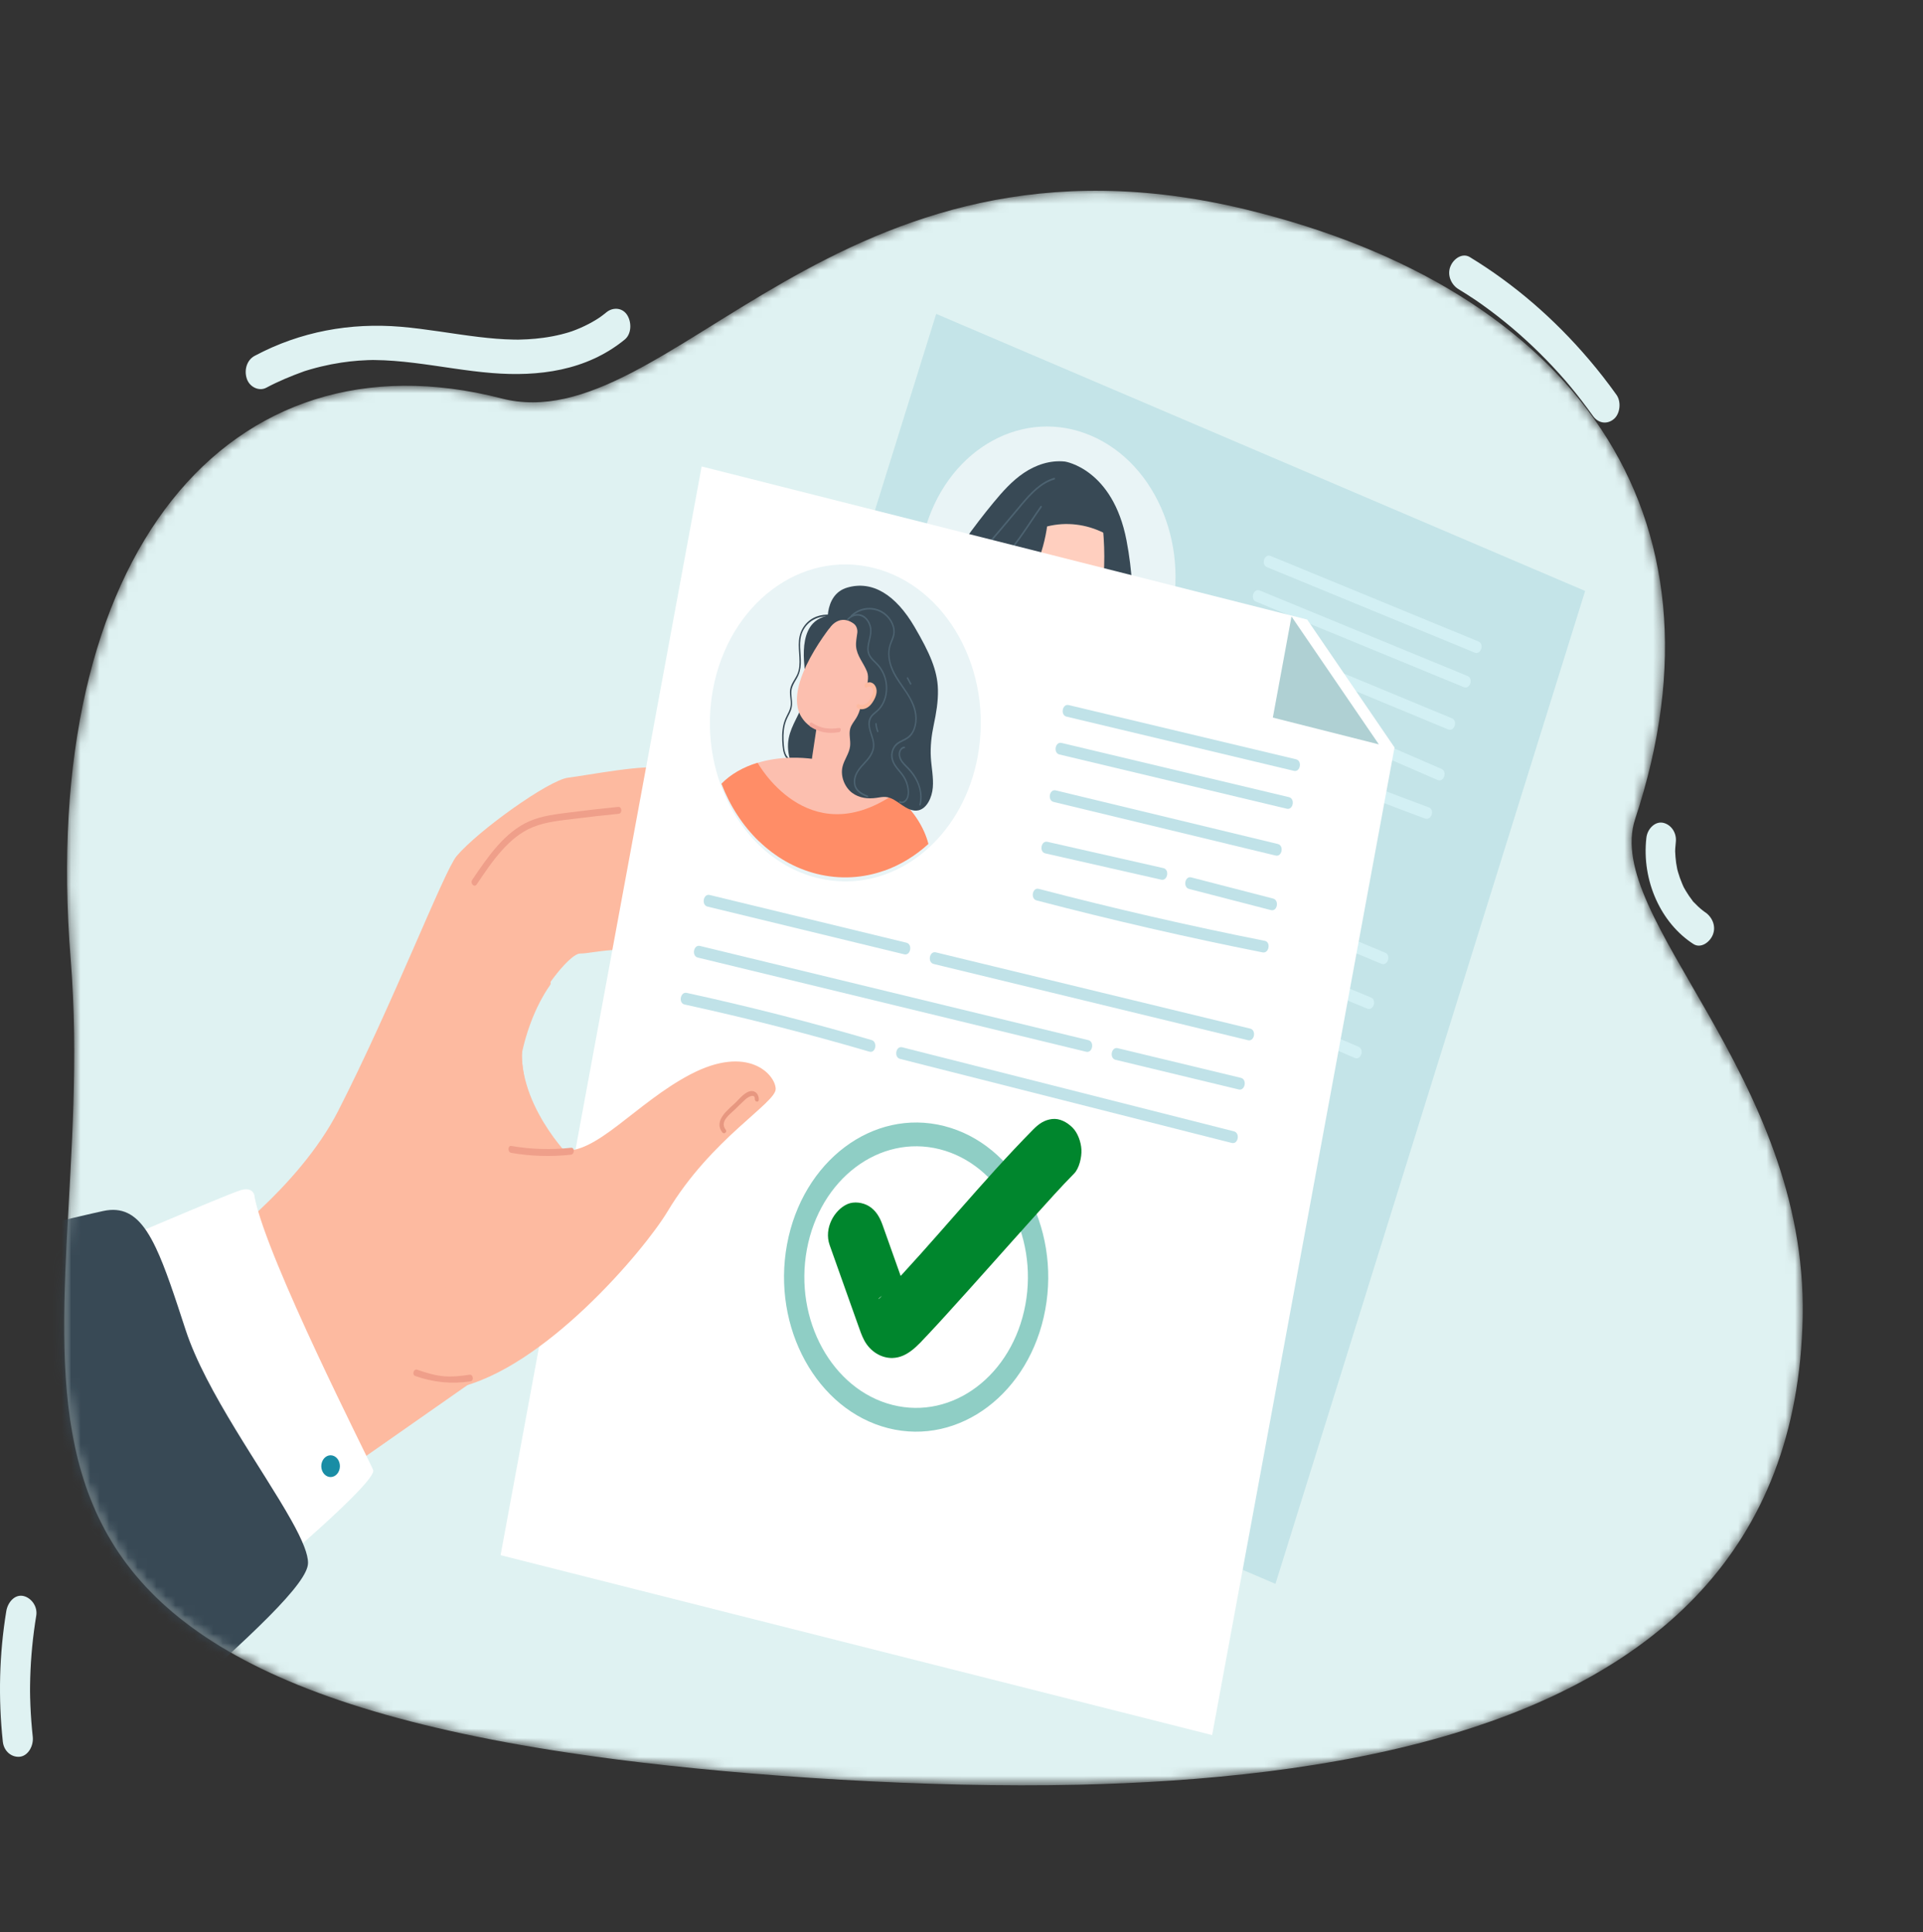 <svg width="203" height="204" viewBox="0 0 203 204" fill="none" xmlns="http://www.w3.org/2000/svg">
<rect x="0" y="0" width="203" height="204" fill="#333333" stroke="none"/>
<path d="M3.825 170.583C3.471 172.738 3.256 174.921 3.192 177.114C3.184 177.385 3.178 177.654 3.175 177.925C3.173 178.045 3.173 178.165 3.172 178.285C3.172 178.328 3.172 178.802 3.171 178.575C3.17 178.382 3.173 178.742 3.174 178.776C3.177 178.926 3.179 179.076 3.182 179.226C3.189 179.497 3.198 179.766 3.209 180.037C3.254 181.147 3.339 182.255 3.457 183.358C3.562 184.325 2.97 185.371 2.103 185.469C1.254 185.565 0.411 184.921 0.299 183.884C-0.194 179.311 -0.081 174.637 0.662 170.109C0.819 169.152 1.56 168.315 2.446 168.495C3.254 168.66 3.994 169.556 3.825 170.583Z" fill="#DFF2F2"/>
<mask id="mask0_6373_49150" style="mask-type:luminance" maskUnits="userSpaceOnUse" x="6" y="20" width="185" height="169">
<path d="M7.462 101.264C10.862 143.342 -12.074 175.88 65.269 185.779C78.96 187.531 97.881 188.787 113.848 188.424C126.784 188.131 141.012 186.79 153.585 182.984C174.35 176.692 189.818 163.911 190.299 139.017C190.788 113.545 169.152 96.919 172.616 86.456C183.333 54.078 165.95 30.511 131.624 22.142C88.185 11.553 70.658 46.628 52.944 42.066C24.235 34.672 4 58.426 7.462 101.264Z" fill="white"/>
</mask>
<g mask="url(#mask0_6373_49150)">
<path d="M7.462 101.264C10.862 143.342 -12.074 175.88 65.269 185.779C78.96 187.531 97.881 188.787 113.848 188.424C126.784 188.131 141.012 186.79 153.585 182.984C174.35 176.692 189.818 163.911 190.299 139.017C190.788 113.545 169.152 96.919 172.616 86.456C183.333 54.078 165.95 30.511 131.624 22.142C88.185 11.553 70.658 46.628 52.944 42.066C24.235 34.672 4 58.426 7.462 101.264Z" fill="#DFF2F2"/>
</g>
<mask id="mask1_6373_49150" style="mask-type:luminance" maskUnits="userSpaceOnUse" x="6" y="20" width="185" height="169">
<path d="M7.462 101.264C10.862 143.342 -12.074 175.88 65.269 185.779C78.96 187.531 97.881 188.787 113.848 188.424C126.784 188.131 141.012 186.79 153.585 182.984C174.35 176.692 189.818 163.911 190.299 139.017C190.788 113.545 169.152 96.919 172.616 86.456C183.333 54.078 165.95 30.511 131.624 22.142C88.185 11.553 70.658 46.628 52.944 42.066C24.235 34.672 4 58.426 7.462 101.264Z" fill="white"/>
</mask>
<g mask="url(#mask1_6373_49150)">
<path d="M167.333 62.392L98.829 33.139L66.141 137.965L134.644 167.218L167.333 62.392Z" fill="#C4E4E8"/>
<path d="M123.268 66.353C122.133 69.993 119.979 72.853 117.318 74.65C117.161 74.756 117.003 74.859 116.842 74.958C115.537 75.762 114.122 76.318 112.653 76.592C110.447 77.006 108.122 76.785 105.871 75.825C103.759 74.922 101.953 73.469 100.532 71.655C99.706 70.603 99.01 69.43 98.459 68.171C98.062 67.274 97.743 66.333 97.5 65.361C96.713 62.224 96.746 58.775 97.777 55.466C100.347 47.229 108.136 42.989 115.174 45.995C122.214 49.002 125.837 58.117 123.268 66.353Z" fill="#E9F4F6"/>
<path d="M118.92 57.055C117.465 49.487 112.424 48.73 112.424 48.73C110.854 48.559 109.33 49.089 108.08 49.931C106.831 50.773 105.823 51.913 104.865 53.074C103.783 54.386 102.748 55.738 101.763 57.129C101.572 57.399 101.375 57.69 101.359 58.033C101.344 58.346 101.48 58.659 101.632 58.948C102.991 61.529 105.66 63.21 108.325 64.344C111.937 65.883 115.805 66.682 119.603 66.676C119.691 63.486 119.533 60.248 118.92 57.055Z" fill="#384955"/>
<path d="M116.813 74.525C115.507 75.329 114.092 75.884 112.624 76.158C110.418 76.572 108.092 76.351 105.841 75.391C103.73 74.488 101.923 73.035 100.503 71.221C99.677 70.17 98.98 68.996 98.43 67.737C99.584 67.159 100.965 66.807 102.482 66.713C103.595 66.643 104.781 66.712 106.002 66.933H106.004C106.629 67.045 107.262 67.198 107.901 67.392C109.018 67.732 110.071 68.176 111.04 68.697C112.153 69.299 113.155 70.004 114.018 70.781C115.279 71.916 116.241 73.198 116.813 74.525Z" fill="#FFCFBF"/>
<path d="M110.422 73.31C111.727 73.503 110.661 69.471 110.661 69.471L112.834 63.67C113.468 61.975 112.864 60.007 111.484 59.271C110.104 58.536 109.39 58.459 108.755 60.153L105.748 67.346C105.114 69.039 108.579 73.038 110.422 73.31Z" fill="#FFCFBF"/>
<path d="M116.266 54.346C116.266 54.346 117.841 64.843 113.879 66.208C111.446 67.047 109.27 64.755 106.894 60.928C104.85 57.635 112.322 45.867 116.266 54.346Z" fill="#FFCFBF"/>
<path d="M109.12 64.503C110.048 65.51 111.067 66.163 112.319 66.308C112.586 66.339 112.622 65.833 112.357 65.802C111.174 65.664 110.235 65.034 109.361 64.087C109.161 63.871 108.923 64.289 109.12 64.503Z" fill="#FF9F89"/>
<path d="M116.904 55.518C117.044 54.918 116.897 54.267 116.625 53.732C116.353 53.198 115.964 52.761 115.581 52.331C115.236 51.944 114.883 51.55 114.451 51.315C114.016 51.079 113.527 51.019 113.047 50.998C111.575 50.931 110.064 51.214 108.775 52.052C108.718 52.089 108.657 52.133 108.637 52.207C108.622 52.264 108.636 52.325 108.65 52.382C108.931 53.54 109.303 54.757 109.024 55.916C109.665 55.821 110.291 55.619 110.927 55.491C112.938 55.085 115.054 55.429 116.894 56.459L116.904 55.518Z" fill="#384955"/>
<path d="M110.677 54.238L110.302 53.245C108.97 53.222 107.672 54.004 106.812 55.194C105.953 56.385 105.515 57.95 105.475 59.508C105.455 60.274 105.541 61.084 105.934 61.697C106.231 62.159 106.673 62.459 107.101 62.747C107.191 62.807 107.289 62.87 107.392 62.854C107.498 62.837 107.582 62.741 107.654 62.649C109.452 60.373 110.476 57.328 110.677 54.238Z" fill="#384955"/>
<path d="M111.286 50.446C109.841 50.868 108.763 52.025 107.748 53.242C106.403 54.853 105.056 56.461 103.683 58.04C103.61 58.123 103.709 58.269 103.782 58.185C105.038 56.742 106.28 55.281 107.504 53.801C108.6 52.478 109.73 51.091 111.311 50.63C111.41 50.601 111.386 50.417 111.286 50.446Z" fill="#4D6371"/>
<path d="M109.837 53.437C108.336 55.565 106.916 58.036 104.998 59.68C104.915 59.751 105.016 59.896 105.098 59.825C107.029 58.169 108.454 55.688 109.965 53.549C110.031 53.455 109.902 53.345 109.837 53.437Z" fill="#4D6371"/>
<path d="M116.812 74.524C115.506 75.328 114.091 75.883 112.623 76.157C110.417 76.571 108.091 76.35 105.841 75.39C103.729 74.487 101.922 73.034 100.502 71.22C99.676 70.169 98.979 68.995 98.429 67.736C99.583 67.158 100.964 66.806 102.481 66.712C103.528 67.92 105.618 70.124 107.892 71.369H107.894C108.989 71.97 110.126 72.346 111.208 72.283C112.217 72.223 113.179 71.782 114.017 70.78C115.278 71.915 116.24 73.197 116.812 74.524Z" fill="#384955"/>
<path d="M93.756 79.834C100.077 82.463 106.397 85.092 112.718 87.721C113.373 87.994 113.773 86.817 113.117 86.545C106.796 83.916 100.476 81.287 94.155 78.658C93.501 78.385 93.1 79.561 93.756 79.834Z" fill="#D3F0F4"/>
<path d="M92.192 84.732C96.733 86.62 101.273 88.509 105.813 90.397C111.591 92.8 117.369 95.203 123.147 97.607C125.307 98.505 127.467 99.404 129.627 100.302C130.283 100.575 130.683 99.398 130.026 99.126C125.486 97.237 120.945 95.349 116.405 93.461C110.627 91.057 104.85 88.654 99.072 86.251C96.912 85.353 94.752 84.453 92.591 83.555C91.936 83.283 91.535 84.459 92.192 84.732Z" fill="#D3F0F4"/>
<path d="M115.523 89.153C123.758 92.578 131.991 96.003 140.226 99.427C142.092 100.203 143.959 100.98 145.825 101.756C146.481 102.029 146.881 100.852 146.224 100.58C137.99 97.155 129.756 93.73 121.522 90.305C119.655 89.529 117.789 88.753 115.922 87.976C115.266 87.704 114.867 88.88 115.523 89.153Z" fill="#D3F0F4"/>
<path d="M132.449 101.569C136.407 103.209 140.366 104.847 144.324 106.486C144.98 106.758 145.38 105.582 144.723 105.31C140.765 103.671 136.806 102.032 132.848 100.393C132.192 100.121 131.792 101.298 132.449 101.569Z" fill="#D3F0F4"/>
<path d="M90.335 89.184C96.327 91.52 102.258 94.068 108.118 96.824C108.764 97.128 109.163 95.951 108.517 95.648C102.657 92.892 96.725 90.344 90.734 88.008C90.075 87.751 89.673 88.927 90.335 89.184Z" fill="#D3F0F4"/>
<path d="M111.08 98.034C121.725 102.586 132.369 107.138 143.013 111.691C143.667 111.97 144.067 110.793 143.412 110.514C132.768 105.962 122.124 101.41 111.479 96.857C110.825 96.577 110.425 97.754 111.08 98.034Z" fill="#D3F0F4"/>
<path d="M86.308 98.751C90.848 100.64 95.388 102.529 99.928 104.416C105.707 106.82 111.484 109.223 117.262 111.626C119.422 112.525 121.582 113.424 123.743 114.322C124.398 114.594 124.798 113.418 124.142 113.146C119.601 111.257 115.061 109.368 110.521 107.48C104.743 105.077 98.965 102.674 93.187 100.27C91.027 99.372 88.867 98.473 86.707 97.575C86.052 97.302 85.651 98.479 86.308 98.751Z" fill="#D3F0F4"/>
<path d="M126.565 115.586C130.524 117.225 134.482 118.864 138.441 120.503C139.096 120.774 139.497 119.598 138.84 119.327C134.881 117.687 130.923 116.049 126.964 114.41C126.31 114.138 125.909 115.314 126.565 115.586Z" fill="#D3F0F4"/>
<path d="M84.45 103.203C90.443 105.539 96.373 108.087 102.233 110.843C102.88 111.147 103.278 109.969 102.632 109.666C96.772 106.91 90.841 104.362 84.849 102.027C84.19 101.77 83.789 102.945 84.45 103.203Z" fill="#D3F0F4"/>
<path d="M105.194 112.051C115.838 116.603 126.482 121.156 137.127 125.708C137.781 125.987 138.181 124.811 137.526 124.532C126.881 119.979 116.237 115.427 105.593 110.875C104.94 110.595 104.54 111.771 105.194 112.051Z" fill="#D3F0F4"/>
<path d="M133.739 59.875C141.049 62.883 148.359 65.891 155.67 68.899C156.325 69.169 156.726 67.994 156.068 67.723C148.759 64.715 141.449 61.707 134.139 58.698C133.483 58.428 133.082 59.604 133.739 59.875Z" fill="#D3F0F4"/>
<path d="M132.59 63.521C139.9 66.529 147.21 69.537 154.52 72.546C155.175 72.815 155.576 71.64 154.919 71.369C147.609 68.361 140.299 65.353 132.989 62.345C132.334 62.075 131.933 63.25 132.59 63.521Z" fill="#D3F0F4"/>
<path d="M131.458 68.132C138.594 71.091 145.731 74.05 152.868 77.01C153.523 77.282 153.924 76.106 153.267 75.834C146.13 72.875 138.994 69.916 131.857 66.956C131.202 66.683 130.802 67.86 131.458 68.132Z" fill="#D3F0F4"/>
<path d="M130.033 73.105C133.765 74.593 137.497 76.082 141.229 77.571C141.887 77.832 142.288 76.657 141.628 76.394C137.896 74.906 134.164 73.418 130.432 71.929C129.775 71.666 129.373 72.841 130.033 73.105Z" fill="#D3F0F4"/>
<path d="M143.885 78.939C146.511 80.076 149.136 81.213 151.762 82.35C152.415 82.633 152.815 81.457 152.161 81.174C149.535 80.037 146.91 78.899 144.284 77.762C143.632 77.479 143.232 78.656 143.885 78.939Z" fill="#D3F0F4"/>
<path d="M128.617 77.639C135.825 80.784 143.101 83.712 150.437 86.418C151.098 86.661 151.5 85.486 150.836 85.241C143.499 82.534 136.224 79.607 129.016 76.463C128.365 76.178 127.965 77.355 128.617 77.639Z" fill="#D3F0F4"/>
</g>
<mask id="mask2_6373_49150" style="mask-type:luminance" maskUnits="userSpaceOnUse" x="6" y="20" width="185" height="169">
<path d="M7.462 101.264C10.862 143.342 -12.074 175.88 65.269 185.779C78.96 187.531 97.881 188.787 113.848 188.424C126.784 188.131 141.012 186.79 153.585 182.984C174.35 176.692 189.818 163.911 190.299 139.017C190.788 113.545 169.152 96.919 172.616 86.456C183.333 54.078 165.95 30.511 131.624 22.142C88.185 11.553 70.658 46.628 52.944 42.066C24.235 34.672 4 58.426 7.462 101.264Z" fill="white"/>
</mask>
<g mask="url(#mask2_6373_49150)">
<path d="M3.331 141.299L29.611 160.041C46.206 148.421 51.97 144.41 51.98 144.392C52.701 143.419 56.099 138.497 58.02 137.08C56.144 132.655 55.173 130.365 54.382 128.493C54.382 128.469 55.124 93.281 55.109 93.269C53.695 95.231 35.674 122.829 27.088 128.144C27.088 128.144 27.087 128.143 27.086 128.144C26.776 128.338 26.875 128.25 26.832 128.332C26.371 129.216 16.272 134.241 3.915 140.179L3.331 141.299Z" fill="#FDBAA0"/>
<path d="M50.57 100.835C50.919 101.054 58.91 102.792 58.071 103.999C54.793 108.711 53.892 115.976 55.255 118.556C57.867 123.499 62.902 121.488 63.446 121.231L50.345 135.59C46.781 136.24 27.161 137.155 27.184 135.757C27.277 130.018 49.678 100.276 50.57 100.835Z" fill="#FDBAA0"/>
<path d="M22.352 131.96C22.352 131.96 31.518 125.477 35.706 117.275C41.527 105.875 46.878 91.948 48.205 90.378C50.489 87.679 57.944 82.352 59.974 82.105C62.003 81.859 68.588 80.565 69.922 81.174C71.255 81.783 67.269 87.188 62.289 90.293C57.308 93.399 51.955 98.776 51.955 98.776L43.975 127.832L22.352 131.96Z" fill="#FDBAA0"/>
<path d="M42.445 109.017C42.445 109.017 51.328 89.16 55.95 86.743C60.572 84.325 65.916 82.611 69.031 84.651C72.147 86.691 77.881 92.84 77.737 94.039C77.593 95.239 72.612 95.361 69.278 93.812C65.943 92.263 56.967 96.863 56.967 96.863L47.107 109.614L42.445 109.017Z" fill="#FDBAA0"/>
<path d="M43.305 128.522C43.305 128.522 51.97 96.698 54.295 93.32C56.621 89.942 67.077 90.858 70.332 91.564C73.587 92.269 79.98 101.337 79.976 103.948C79.97 107.15 74.362 104.933 70.817 101.927C67.56 99.165 62.842 100.682 61.225 100.673C60.755 100.67 59.828 101.493 58.84 102.714C57.55 104.305 56.155 106.573 55.526 108.57C53.395 115.33 59.91 122.05 59.91 122.05L43.305 128.522Z" fill="#FDBAA0"/>
<path d="M65.315 85.919C63.779 86.07 62.245 86.241 60.714 86.436C59.221 86.625 57.672 86.745 56.243 87.328C53.688 88.372 51.937 90.968 50.323 93.373C50.075 93.743 49.601 93.268 49.849 92.898C51.494 90.447 53.28 87.851 55.852 86.718C57.25 86.102 58.767 85.953 60.241 85.762C61.911 85.545 63.584 85.356 65.26 85.191C65.661 85.151 65.716 85.879 65.315 85.919Z" fill="#EF9F8A"/>
<path d="M127.958 183.185L52.844 164.19L74.069 49.247L137.99 65.411L147.212 78.915L127.958 183.185Z" fill="white"/>
<path d="M103.215 79.855C102.478 83.847 100.581 87.195 98.026 89.521C96.647 90.776 95.076 91.734 93.394 92.334C91.141 93.138 88.686 93.299 86.219 92.676C83.903 92.089 81.84 90.877 80.132 89.224C78.434 87.581 77.088 85.501 76.192 83.166C74.985 80.022 74.594 76.416 75.264 72.788C76.931 63.757 84.54 58.017 92.259 59.969C99.978 61.919 104.882 70.824 103.215 79.855Z" fill="#E9F4F6"/>
<path d="M87.693 64.9C86.688 64.819 85.613 65.119 84.916 66.061C84.591 66.499 84.392 67.034 84.338 67.614C84.283 68.216 84.353 68.816 84.385 69.414C84.418 70.031 84.407 70.668 84.149 71.225C83.906 71.75 83.504 72.189 83.41 72.798C83.311 73.43 83.586 74.059 83.43 74.688C83.35 75.011 83.192 75.296 83.049 75.583C82.904 75.874 82.784 76.173 82.706 76.498C82.533 77.219 82.54 78.003 82.607 78.741C82.657 79.296 82.783 79.883 83.195 80.2C83.274 80.26 83.341 80.105 83.263 80.044C82.882 79.75 82.787 79.163 82.747 78.657C82.694 77.995 82.685 77.31 82.821 76.658C82.891 76.323 83.005 76.013 83.15 75.716C83.279 75.454 83.421 75.198 83.516 74.915C83.707 74.338 83.561 73.804 83.535 73.215C83.507 72.564 83.836 72.106 84.125 71.598C84.391 71.132 84.521 70.633 84.541 70.073C84.583 68.932 84.24 67.716 84.74 66.651C85.33 65.392 86.581 64.984 87.7 65.076C87.793 65.083 87.785 64.908 87.693 64.9Z" fill="#384955"/>
<path d="M90.685 73.44C90.933 71.883 91.254 70.343 91.644 68.828L87.968 64.886C87.198 64.995 86.397 65.209 85.814 65.828C84.933 66.76 84.788 68.334 84.87 69.73C84.952 71.126 85.195 72.558 84.861 73.906C84.505 75.342 83.532 76.494 83.258 77.954C82.958 79.558 83.597 81.259 84.63 82.318C85.662 83.377 87.026 83.871 88.38 84.058C88.448 84.067 88.518 84.075 88.583 84.048C88.705 83.997 88.768 83.839 88.818 83.696C89.927 80.446 90.135 76.883 90.685 73.44Z" fill="#384955"/>
<path d="M98 89.106C96.621 90.361 95.051 91.319 93.369 91.918C91.287 91.812 88.715 91.412 85.968 90.717C83.804 90.169 81.803 89.508 80.106 88.807C78.409 87.165 77.062 85.085 76.166 82.749C77.133 81.758 78.443 81.004 79.976 80.538H79.976C81.075 80.204 82.29 80.017 83.574 79.996C84.318 79.984 85.085 80.027 85.867 80.129C86.52 80.215 87.183 80.34 87.853 80.509C88.282 80.618 88.704 80.741 89.116 80.879C89.28 80.934 89.444 80.992 89.605 81.051C89.717 81.092 89.828 81.133 89.938 81.177C90.15 81.259 90.359 81.346 90.564 81.435C90.61 81.456 90.656 81.476 90.702 81.497C92.106 82.125 93.367 82.919 94.436 83.824C94.617 83.976 94.793 84.133 94.963 84.291C94.964 84.293 94.965 84.293 94.965 84.293C96.496 85.725 97.564 87.393 98 89.106Z" fill="#FCBFAF"/>
<path d="M98 89.097C96.621 90.352 95.051 91.31 93.369 91.91C91.115 92.713 88.661 92.874 86.194 92.251C83.877 91.665 81.814 90.453 80.106 88.799C78.409 87.157 77.062 85.077 76.166 82.742C77.133 81.75 78.443 80.996 79.976 80.53H79.976C79.976 80.53 85.201 90.018 94.296 83.91C94.343 83.879 94.389 83.847 94.436 83.816C94.617 83.968 94.792 84.125 94.962 84.284C94.963 84.285 94.964 84.285 94.965 84.285C96.496 85.716 97.564 87.384 98 89.097Z" fill="#FF8D67"/>
<path d="M86.582 82.857C85.409 82.379 85.53 81.287 85.768 79.701L86.715 73.407C86.981 71.64 88.341 70.42 89.754 70.683C91.166 70.945 91.253 71.304 90.988 73.071L89.983 80.598C89.717 82.363 87.862 83.497 86.582 82.857Z" fill="#FCBFAF"/>
<path d="M88.093 65.641C88.093 65.641 82.427 72.383 84.64 75.757C85.999 77.83 88.532 77.456 91.873 76.077C94.748 74.89 94.562 61.795 88.093 65.641Z" fill="#FCBFAF"/>
<path d="M88.575 77.298C87.482 77.479 86.477 77.347 85.528 76.703C85.326 76.567 85.52 76.174 85.721 76.311C86.618 76.918 87.557 77.02 88.585 76.85C88.82 76.81 88.807 77.26 88.575 77.298Z" fill="#F3A99C"/>
<path d="M95.073 73.91C95.251 72.973 95.26 72.007 95.27 71.049C95.28 70.066 95.286 69.056 94.999 68.14C94.518 66.606 93.305 65.6 92.091 64.853L89.741 65.575C90.235 65.747 90.558 66.284 90.505 66.771C90.451 67.258 90.332 67.743 90.37 68.231C90.449 69.249 91.172 69.996 91.53 70.92C91.77 71.54 91.526 72.266 91.416 72.942C91.32 73.538 91.402 74.097 91.392 74.703C91.388 75.002 91.438 75.304 91.379 75.595C91.319 75.901 91.145 76.155 91.023 76.434C90.833 76.872 90.771 77.398 90.898 77.863C91.026 78.328 91.356 78.716 91.757 78.806C92.448 78.962 93.067 78.272 93.503 77.601C94.217 76.501 94.816 75.264 95.073 73.91Z" fill="#384955"/>
<path d="M98.472 83.142C98.56 82.077 98.325 81.02 98.263 79.955C98.197 78.81 98.332 77.657 98.568 76.541C98.829 75.312 99.041 74.078 99.013 72.814C98.968 70.775 98.14 68.924 96.553 66.206C94.548 62.772 92.077 61.26 89.433 62.038C86.789 62.816 87.387 66.536 87.507 66.375C89.572 63.594 92.353 67.594 92.396 71.135L90.912 73.491C90.986 74.306 90.792 75.155 90.382 75.817C90.158 76.181 89.865 76.504 89.75 76.933C89.593 77.522 89.807 78.158 89.74 78.77C89.653 79.565 89.112 80.19 88.936 80.963C88.699 82 89.195 83.128 89.945 83.698C90.695 84.268 91.64 84.364 92.528 84.235C92.857 84.188 93.187 84.112 93.516 84.143C94.135 84.201 94.677 84.625 95.214 84.993C95.75 85.362 96.361 85.695 96.972 85.549C97.848 85.34 98.384 84.207 98.472 83.142Z" fill="#384955"/>
<path d="M90.34 72.977C90.34 72.977 91.578 71.719 92.064 72.348C92.55 72.978 91.972 74.591 91.302 74.658C90.632 74.724 90.28 73.45 90.31 73.213L90.34 72.977Z" fill="#FCBFAF"/>
<path d="M90.776 74.458C90.7 74.272 90.716 74.428 90.8 74.408C90.836 74.399 90.909 74.426 90.946 74.427C91.115 74.432 91.29 74.377 91.442 74.28C91.702 74.112 91.869 73.824 92.014 73.514C92.099 73.332 92.205 73.15 92.18 72.922C92.129 72.47 91.765 72.409 91.5 72.582C91.291 72.719 91.16 72.299 91.368 72.163C91.804 71.879 92.335 72.076 92.502 72.669C92.663 73.239 92.297 73.928 91.982 74.325C91.718 74.659 91.367 74.862 90.994 74.877C90.806 74.883 90.534 74.868 90.437 74.632C90.333 74.376 90.672 74.203 90.776 74.458Z" fill="#FDBAA0"/>
<path d="M89.542 65.47C90.047 64.889 90.874 64.835 91.393 65.397C91.634 65.656 91.8 66.019 91.844 66.406C91.892 66.824 91.78 67.237 91.685 67.637C91.594 68.015 91.509 68.412 91.577 68.803C91.64 69.17 91.838 69.461 92.064 69.704C92.302 69.962 92.567 70.18 92.785 70.463C93.016 70.761 93.202 71.114 93.328 71.493C93.592 72.283 93.583 73.177 93.269 73.954C93.113 74.339 92.888 74.684 92.605 74.947C92.353 75.181 92.054 75.36 91.861 75.677C91.416 76.411 91.851 77.292 92.053 78.017C92.185 78.488 92.195 78.951 91.998 79.403C91.819 79.815 91.538 80.139 91.254 80.448C90.711 81.035 90.024 81.762 90.143 82.738C90.247 83.585 90.97 83.927 91.564 84.163C91.653 84.198 91.685 84.027 91.597 83.992C90.971 83.745 90.186 83.338 90.286 82.378C90.384 81.439 91.105 80.888 91.62 80.275C91.875 79.973 92.105 79.624 92.224 79.214C92.344 78.806 92.309 78.391 92.2 77.989C92.08 77.546 91.886 77.13 91.833 76.663C91.776 76.171 91.91 75.778 92.239 75.473C92.513 75.219 92.803 75.017 93.033 74.7C93.248 74.4 93.412 74.052 93.52 73.679C93.742 72.914 93.701 72.075 93.433 71.341C93.31 71.003 93.145 70.691 92.943 70.413C92.721 70.107 92.448 69.877 92.195 69.61C91.922 69.322 91.705 68.985 91.698 68.528C91.691 68.103 91.831 67.691 91.918 67.284C92.01 66.858 92.039 66.43 91.912 66.014C91.798 65.643 91.588 65.32 91.314 65.103C90.734 64.644 89.933 64.779 89.433 65.352C89.366 65.431 89.474 65.549 89.542 65.47Z" fill="#4D6371"/>
<path d="M89.91 65.108C91.019 64.043 92.789 64.082 93.781 65.315C94.049 65.647 94.262 66.079 94.301 66.548C94.347 67.091 94.093 67.512 93.925 67.99C93.609 68.888 93.775 69.9 94.132 70.734C94.523 71.644 95.13 72.377 95.65 73.177C96.143 73.934 96.604 74.819 96.62 75.814C96.628 76.274 96.543 76.745 96.346 77.145C96.142 77.558 95.833 77.813 95.473 78C95.149 78.167 94.804 78.302 94.53 78.579C94.253 78.86 94.088 79.276 94.073 79.708C94.044 80.569 94.639 81.141 95.087 81.7C95.365 82.047 95.59 82.436 95.712 82.901C95.835 83.369 95.916 84.056 95.58 84.436C95.429 84.606 95.209 84.689 95.015 84.587C94.93 84.542 94.862 84.698 94.947 84.743C95.253 84.905 95.609 84.733 95.791 84.403C96.025 83.98 95.983 83.416 95.877 82.954C95.773 82.495 95.574 82.086 95.312 81.733C95.061 81.395 94.767 81.104 94.537 80.744C94.291 80.363 94.152 79.906 94.255 79.421C94.37 78.877 94.727 78.568 95.135 78.357C95.478 78.179 95.838 78.036 96.125 77.736C96.406 77.441 96.591 77.035 96.687 76.607C97.164 74.47 95.526 72.895 94.624 71.358C94.111 70.485 93.709 69.359 93.991 68.272C94.124 67.764 94.424 67.337 94.45 66.79C94.472 66.344 94.334 65.907 94.128 65.547C93.304 64.114 91.541 63.812 90.289 64.601C90.127 64.703 89.974 64.825 89.831 64.962C89.759 65.032 89.836 65.179 89.91 65.108Z" fill="#4D6371"/>
<path d="M95.465 78.825C95.145 78.839 94.899 79.177 94.874 79.55C94.842 80.02 95.092 80.418 95.365 80.715C95.686 81.063 96.024 81.376 96.31 81.77C96.607 82.179 96.857 82.647 97.002 83.164C97.165 83.74 97.197 84.359 97.051 84.95C97.024 85.058 97.167 85.094 97.193 84.985C97.482 83.817 97.096 82.619 96.473 81.73C96.315 81.503 96.142 81.293 95.96 81.094C95.762 80.879 95.543 80.689 95.356 80.459C95.179 80.241 95.023 79.962 95.017 79.646C95.012 79.33 95.194 79.013 95.472 79.001C95.566 78.997 95.559 78.821 95.465 78.825Z" fill="#4D6371"/>
<path d="M92.402 76.427C92.425 76.723 92.491 77.002 92.597 77.269C92.638 77.37 92.761 77.272 92.721 77.172C92.625 76.934 92.568 76.68 92.548 76.416C92.54 76.304 92.394 76.314 92.402 76.427Z" fill="#4D6371"/>
<path d="M95.739 71.631C95.85 71.839 95.961 72.047 96.071 72.254C96.121 72.348 96.245 72.253 96.195 72.158C96.084 71.95 95.972 71.742 95.862 71.535C95.812 71.441 95.689 71.536 95.739 71.631Z" fill="#4D6371"/>
<path d="M93.765 150.782C86.249 148.881 81.456 140.18 83.08 131.384C84.704 122.589 92.14 116.979 99.656 118.88C107.172 120.78 111.964 129.482 110.341 138.278C108.717 147.073 101.281 152.683 93.765 150.782ZM99.203 121.334C92.844 119.726 86.551 124.473 85.177 131.916C83.803 139.358 87.858 146.72 94.218 148.329C100.578 149.937 106.87 145.191 108.244 137.749C109.618 130.305 105.563 122.942 99.203 121.334Z" fill="#8FCEC5"/>
<path d="M87.583 131.457C88.255 133.35 88.928 135.242 89.6 137.134C89.923 138.042 90.246 138.951 90.569 139.858C90.773 140.432 90.966 141.022 91.252 141.546C91.889 142.711 93.066 143.411 94.238 143.371C95.82 143.317 96.908 142.015 98.003 140.852C98.604 140.214 99.199 139.566 99.791 138.915C102.979 135.418 106.111 131.852 109.283 128.335C110.636 126.835 111.984 125.323 113.393 123.894C113.93 123.349 114.198 122.17 114.16 121.38C114.12 120.556 113.762 119.581 113.212 119.041C112.622 118.462 111.854 118.051 111.064 118.144C110.256 118.239 109.675 118.635 109.065 119.253C103.592 124.8 98.643 131.029 93.24 136.667C93.129 136.784 93.017 136.898 92.906 137.014C92.725 137.201 92.522 137.253 93.2 136.725C92.944 136.926 93.03 136.895 93.457 136.634C94.967 136.409 95.918 136.922 96.31 138.176C96.321 138.116 96.156 137.742 96.148 137.721C96.041 137.418 95.933 137.116 95.826 136.814C95.638 136.284 95.449 135.754 95.261 135.224C94.562 133.257 93.862 131.289 93.163 129.32C92.865 128.482 92.44 127.776 91.733 127.344C91.088 126.949 90.155 126.817 89.46 127.124C88.068 127.739 86.953 129.683 87.583 131.457Z" fill="#00862D"/>
<path d="M74.692 95.717C81.613 97.396 88.536 99.076 95.457 100.754C96.133 100.918 96.361 99.691 95.684 99.527C88.763 97.848 81.84 96.168 74.919 94.49C74.243 94.326 74.015 95.553 74.692 95.717Z" fill="#C0E2E8"/>
<path d="M73.664 101.097C78.636 102.303 83.608 103.509 88.581 104.715C94.909 106.251 101.236 107.785 107.565 109.321C109.931 109.894 112.296 110.468 114.661 111.042C115.338 111.206 115.565 109.978 114.888 109.815C109.916 108.608 104.944 107.402 99.971 106.196C93.644 104.661 87.316 103.126 80.987 101.591C78.622 101.017 76.257 100.443 73.891 99.87C73.215 99.706 72.986 100.932 73.664 101.097Z" fill="#C0E2E8"/>
<path d="M98.562 101.774C102.663 102.768 106.765 103.764 110.865 104.758C115.797 105.955 120.728 107.15 125.659 108.347C127.689 108.839 129.718 109.331 131.747 109.823C132.424 109.987 132.652 108.76 131.974 108.596C127.874 107.602 123.772 106.606 119.671 105.612C114.74 104.415 109.809 103.22 104.877 102.023C102.848 101.531 100.819 101.038 98.789 100.546C98.113 100.382 97.884 101.609 98.562 101.774Z" fill="#C0E2E8"/>
<path d="M117.763 111.892C122.097 112.935 126.432 113.98 130.766 115.023C131.442 115.186 131.671 113.958 130.993 113.796C126.659 112.752 122.325 111.708 117.99 110.664C117.313 110.502 117.085 111.729 117.763 111.892Z" fill="#C0E2E8"/>
<path d="M72.271 106.053C78.814 107.481 85.32 109.14 91.776 111.031C92.447 111.227 92.673 109.999 92.004 109.804C85.547 107.913 79.041 106.253 72.498 104.826C71.82 104.678 71.59 105.905 72.271 106.053Z" fill="#C0E2E8"/>
<path d="M95.016 111.796C104.118 114.103 113.22 116.409 122.321 118.716C124.892 119.368 127.463 120.018 130.033 120.67C130.709 120.841 130.936 119.614 130.26 119.443C121.159 117.136 112.057 114.83 102.955 112.523C100.385 111.872 97.814 111.22 95.243 110.569C94.569 110.398 94.341 111.625 95.016 111.796Z" fill="#C0E2E8"/>
<path d="M112.588 75.66C120.59 77.568 128.591 79.476 136.592 81.385C137.265 81.546 137.492 80.325 136.818 80.164C128.816 78.256 120.814 76.348 112.814 74.439C112.141 74.279 111.914 75.499 112.588 75.66Z" fill="#C0E2E8"/>
<path d="M111.837 79.657C119.839 81.565 127.84 83.473 135.841 85.382C136.514 85.543 136.741 84.322 136.067 84.161C128.065 82.253 120.063 80.345 112.063 78.436C111.39 78.276 111.163 79.496 111.837 79.657Z" fill="#C0E2E8"/>
<path d="M111.223 84.667C119.037 86.554 126.852 88.441 134.666 90.326C135.338 90.489 135.566 89.269 134.892 89.106C127.078 87.219 119.263 85.332 111.449 83.447C110.777 83.284 110.55 84.504 111.223 84.667Z" fill="#C0E2E8"/>
<path d="M110.347 90.098C114.426 91.023 118.506 91.947 122.585 92.873C123.259 93.025 123.487 91.805 122.81 91.652C118.731 90.727 114.652 89.803 110.572 88.877C109.899 88.724 109.671 89.945 110.347 90.098Z" fill="#C0E2E8"/>
<path d="M125.527 93.853C128.408 94.598 131.289 95.342 134.17 96.087C134.841 96.26 135.067 95.04 134.395 94.867C131.514 94.121 128.633 93.377 125.752 92.632C125.081 92.458 124.855 93.679 125.527 93.853Z" fill="#C0E2E8"/>
<path d="M109.428 95.064C117.339 97.133 125.295 98.963 133.286 100.551C133.962 100.685 134.19 99.465 133.512 99.33C125.52 97.742 117.564 95.912 109.653 93.843C108.983 93.668 108.757 94.889 109.428 95.064Z" fill="#C0E2E8"/>
<path d="M136.337 65.087L134.366 75.761L145.56 78.591L136.337 65.087Z" fill="#AFD0D3"/>
<path d="M55.504 108.362C55.84 107.295 56.395 106.151 57.035 105.075C55.437 103.942 53.103 102.297 51.252 101.028C48.902 108.287 45.986 118.575 44.414 124.217L52.534 124.707L59.888 121.841C59.888 121.842 53.373 115.122 55.504 108.362Z" fill="#FDBAA0"/>
<path d="M48.146 146.537C57.387 144.584 68.005 132.012 70.476 127.891C75.098 120.185 81.917 116.46 81.885 114.961C81.854 113.462 78.985 110.234 72.884 113.429C67.089 116.464 62.848 122.056 59.225 121.432C57.791 121.186 48.949 120.62 48.949 120.62C48.949 120.62 44.615 147.284 48.146 146.537Z" fill="#FDBAA0"/>
<path d="M79.681 116.02C79.702 115.427 79.018 115.809 78.837 115.947C78.702 116.05 78.576 116.174 78.45 116.291C78.16 116.559 77.877 116.841 77.594 117.12C77.095 117.614 75.926 118.398 76.606 119.265C76.792 119.503 76.443 119.796 76.258 119.56C75.26 118.285 76.953 117.092 77.67 116.39C78.127 115.942 78.701 115.204 79.343 115.191C79.802 115.181 80.122 115.591 80.103 116.105C80.094 116.427 79.671 116.34 79.681 116.02Z" fill="#E79780"/>
<path d="M53.979 120.987C56.069 121.346 58.179 121.409 60.283 121.177C60.684 121.133 60.667 121.865 60.271 121.908C58.168 122.14 56.058 122.077 53.968 121.717C53.575 121.65 53.583 120.919 53.979 120.987Z" fill="#EF9F8A"/>
<path d="M49.669 145.839C47.702 146.141 45.731 145.948 43.833 145.273C43.46 145.14 43.672 144.477 44.043 144.609C46.31 145.415 47.437 145.467 49.572 145.139C49.957 145.082 50.056 145.781 49.669 145.839Z" fill="#EF9F8A"/>
<path d="M27.947 166.397C27.947 166.397 39.891 156.394 39.391 155.188C38.89 153.981 28.2 133.028 26.888 126.44C26.888 126.44 26.909 125.173 25.321 125.684C23.734 126.194 10.47 131.876 10.47 131.876L13.504 152.563L27.947 166.397Z" fill="white"/>
<path d="M-12.168 134.457L-19.658 171.295L16.649 181.404C26.8 172.518 32.483 167.138 32.516 165.033C32.524 164.569 32.38 163.982 32.115 163.292C31.805 162.487 31.331 161.538 30.74 160.486C27.725 155.098 21.728 146.929 19.602 140.425C18.416 136.795 17.465 133.873 16.458 131.752C16.134 131.07 15.806 130.472 15.461 129.958C14.261 128.171 12.874 127.424 10.893 127.854C9.651 128.125 -5.421 131.477 -12.168 134.457Z" fill="#384955"/>
<path d="M35.807 155.231C36.014 154.644 35.775 153.972 35.273 153.73C34.772 153.489 34.197 153.768 33.991 154.355C33.784 154.942 34.023 155.614 34.525 155.856C35.026 156.098 35.601 155.818 35.807 155.231Z" fill="#198DA5"/>
</g>
<path d="M65.946 35.853C61.874 39.173 56.8 39.771 51.969 39.386C49.19 39.164 46.438 38.643 43.669 38.309C42.289 38.142 40.901 38.023 39.513 38.01C39.435 38.009 39.358 38.009 39.281 38.009C39.312 38.009 39.502 38.005 39.315 38.009C39.149 38.013 38.983 38.016 38.817 38.022C38.491 38.033 38.164 38.052 37.838 38.076C37.232 38.123 36.628 38.19 36.026 38.282C35.308 38.39 34.594 38.53 33.886 38.701C33.543 38.784 33.201 38.873 32.861 38.971C32.703 39.016 32.544 39.063 32.386 39.111C32.318 39.132 32.25 39.153 32.183 39.175C31.751 39.31 32.349 39.112 32.102 39.202C30.738 39.695 29.403 40.244 28.103 40.938C27.356 41.336 26.341 40.877 26.049 39.97C25.744 39.021 26.082 37.996 26.878 37.572C31.727 34.985 36.999 34.054 42.297 34.498C45.049 34.73 47.774 35.245 50.517 35.572C51.754 35.72 52.996 35.831 54.239 35.852C54.368 35.854 54.498 35.855 54.626 35.856C54.7 35.857 54.934 35.874 54.594 35.858C54.658 35.861 54.723 35.856 54.788 35.855C55.089 35.85 55.39 35.838 55.692 35.821C56.25 35.789 56.807 35.737 57.362 35.662C57.998 35.575 58.632 35.456 59.258 35.301C59.57 35.224 59.877 35.132 60.186 35.042C59.868 35.134 60.289 35.006 60.404 34.965C60.546 34.914 60.685 34.861 60.825 34.805C61.423 34.568 62.009 34.29 62.575 33.966C62.859 33.804 63.138 33.631 63.411 33.446C63.124 33.641 63.527 33.355 63.607 33.295C63.75 33.188 63.89 33.076 64.029 32.962C64.701 32.415 65.721 32.458 66.226 33.291C66.697 34.065 66.663 35.268 65.946 35.853Z" fill="#DFF2F2"/>
<path d="M168.164 43.917C167.379 42.819 166.562 41.753 165.708 40.726C165.598 40.593 165.485 40.462 165.375 40.329C165.251 40.18 165.401 40.358 165.418 40.378C165.369 40.322 165.321 40.266 165.273 40.21C165.047 39.95 164.819 39.691 164.589 39.437C164.144 38.944 163.693 38.461 163.233 37.989C161.394 36.099 159.433 34.372 157.37 32.828C157.065 32.6 156.757 32.374 156.447 32.154C156.311 32.058 156.175 31.962 156.039 31.868C155.98 31.827 155.921 31.787 155.863 31.746C155.488 31.486 156.022 31.851 155.803 31.703C155.192 31.296 154.577 30.9 153.953 30.52C153.229 30.079 152.732 29.072 153.113 28.126C153.45 27.292 154.385 26.671 155.163 27.145C159.827 29.985 164.05 33.624 167.756 37.98C168.764 39.164 169.725 40.399 170.641 41.681C171.167 42.418 171.032 43.691 170.359 44.246C169.646 44.835 168.724 44.703 168.164 43.917Z" fill="#DFF2F2"/>
<path d="M176.905 88.911C176.879 89.135 176.858 89.357 176.846 89.583C176.842 89.672 176.84 89.762 176.836 89.852C176.817 90.294 176.821 89.575 176.833 89.833C176.854 90.26 176.879 90.682 176.94 91.105C176.972 91.326 177.018 91.544 177.058 91.764C177.12 92.103 176.994 91.548 177.056 91.762C177.086 91.869 177.112 91.978 177.144 92.084C177.262 92.489 177.402 92.885 177.565 93.268C177.641 93.447 177.716 93.636 177.81 93.804C177.704 93.614 177.717 93.621 177.818 93.804C177.871 93.898 177.924 93.993 177.979 94.084C178.187 94.435 178.417 94.769 178.664 95.084C178.69 95.117 178.716 95.15 178.743 95.182C178.822 95.278 178.794 95.248 178.661 95.091C178.66 95.127 178.803 95.251 178.828 95.277C178.97 95.429 179.115 95.575 179.266 95.715C179.416 95.854 179.572 95.987 179.731 96.112C179.795 96.162 179.861 96.21 179.925 96.259C180.254 96.511 179.629 96.071 179.974 96.293C180.689 96.754 181.202 97.726 180.814 98.687C180.484 99.504 179.533 100.162 178.764 99.668C175.355 97.472 173.278 93.007 173.799 88.446C173.907 87.498 174.714 86.695 175.551 86.865C176.383 87.034 177.021 87.895 176.905 88.911Z" fill="#DFF2F2"/>
</svg>
